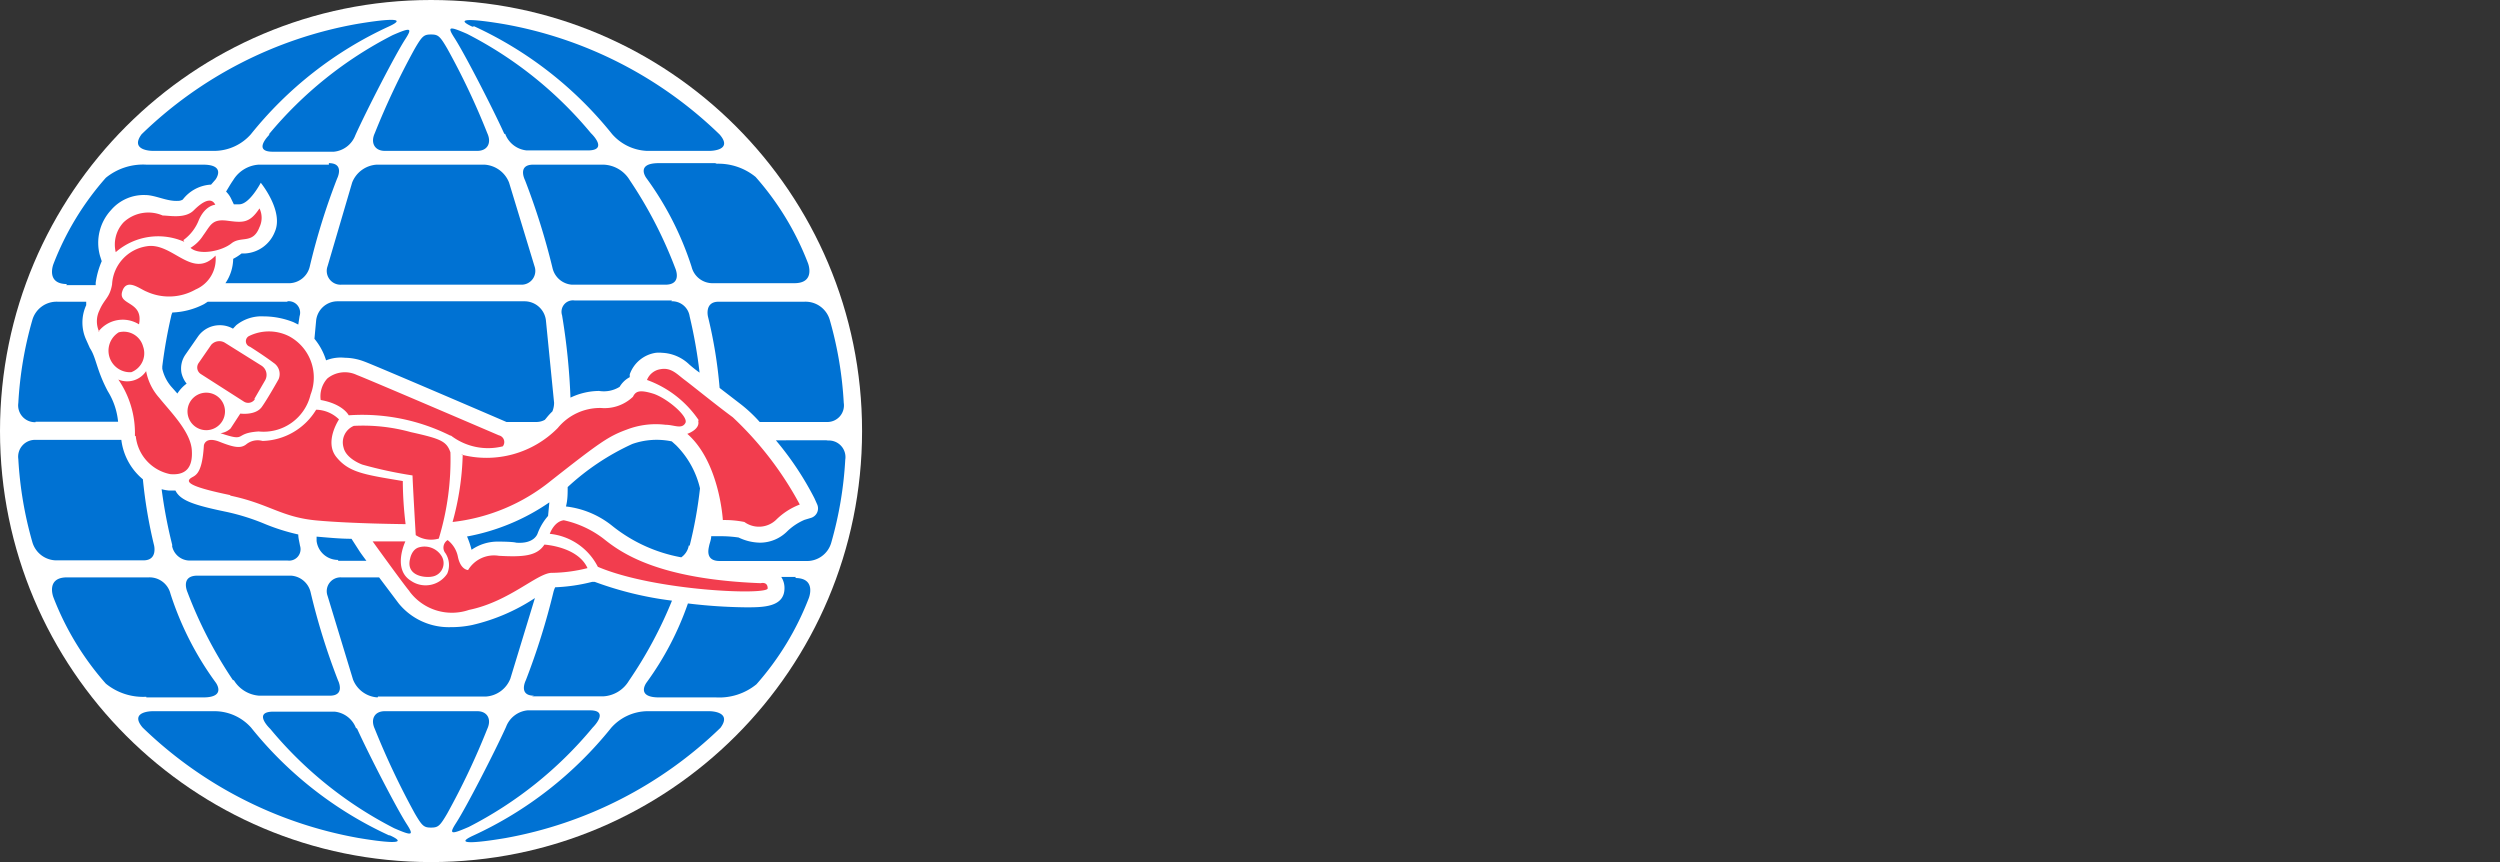 <svg viewBox="0 0 116 40" xmlns="http://www.w3.org/2000/svg"><rect x="0" y="0" width="116" height="40" fill="#333333" stroke="none"/><g fill="none" fill-rule="evenodd"><path d="M20 0C8.954 0 0 8.954 0 20s8.954 20 20 20 20-8.954 20-20S31.046 0 20 0" fill="#FFF"/><path d="M8 25.32a22.42 22.42 0 0 1-.5-2.62 2.1 2.1 0 0 0 .33.06h.31c.23.47.86.68 2.41 1a10.2 10.2 0 0 1 1.76.56 9.55 9.55 0 0 0 1.53.48c0 .17.05.34.08.52a.53.53 0 0 1-.57.69H8.83a.84.84 0 0 1-.85-.7l.02.01zM22.48 7.64h-5a1.31 1.31 0 0 0-1.14.83l-1.14 3.88a.64.64 0 0 0 .63.86h8.35a.64.64 0 0 0 .62-.86l-1.18-3.88a1.31 1.31 0 0 0-1.14-.83zm-7.22 0H12a1.5 1.5 0 0 0-1.18.72c-.12.17-.22.35-.33.53.089.088.163.189.22.3l.14.29h.25c.48 0 1-1 1-1s1.08 1.32.65 2.28a1.58 1.58 0 0 1-1.37 1h-.17a2.38 2.38 0 0 1-.39.25 2.07 2.07 0 0 1-.36 1.13h3a1 1 0 0 0 .91-.76 30.82 30.82 0 0 1 1.27-4.09s.37-.72-.38-.72v.07zm18-.07h-2.69c-1.1 0-.58.69-.58.69a14.47 14.47 0 0 1 2.1 4.12 1 1 0 0 0 1 .76h3.77c1 0 .63-.93.63-.93a13.2 13.2 0 0 0-2.43-4 2.73 2.73 0 0 0-1.88-.61l.08-.03zm-2.08 6.37h-4.53a.53.53 0 0 0-.57.69 30 30 0 0 1 .39 3.82c.415-.2.87-.306 1.33-.31.33.053.666-.015.95-.19a1.19 1.19 0 0 1 .47-.45v-.13a1.52 1.52 0 0 1 1.21-1c.096-.01.194-.01.29 0 .472.02.92.213 1.26.54.153.135.313.262.48.38a22.25 22.25 0 0 0-.46-2.61.82.82 0 0 0-.85-.7l.03-.04zM32 25.32c.22-.875.38-1.763.48-2.66a4.18 4.18 0 0 0-1.11-2l-.2-.18a3.42 3.42 0 0 0-1.83.12 11.35 11.35 0 0 0-3 2c0 .3 0 .6-.08.9a4.18 4.18 0 0 1 2.16.91 7.16 7.16 0 0 0 3.19 1.45.84.84 0 0 0 .35-.55l.04.01zm-7.32 6.99H28c.488-.03.93-.3 1.18-.72a19.67 19.67 0 0 0 2-3.72A16 16 0 0 1 27.6 27h-.13a8.22 8.22 0 0 1-1.71.25 1.21 1.21 0 0 0-.08.22 32.41 32.41 0 0 1-1.28 4.09s-.37.72.38.72l-.1.03zm-13.83-.75a1.5 1.5 0 0 0 1.18.72h3.27c.75 0 .38-.72.38-.72a30.82 30.82 0 0 1-1.27-4.09 1 1 0 0 0-.91-.76H9.16c-.81 0-.46.77-.46.77a20 20 0 0 0 2.11 4.08h.04zM33.34 14c-.66 0-.49.69-.49.69a21.29 21.29 0 0 1 .54 3.31l1 .77c.31.244.598.515.86.81h3.1a.77.77 0 0 0 .8-.89 17.31 17.31 0 0 0-.65-3.85 1.17 1.17 0 0 0-1.18-.84h-3.98zm-20 0h-3.7l-.17.11A3.48 3.48 0 0 1 8 14.5a.62.62 0 0 0-.06.18A22.87 22.87 0 0 0 7.53 17v.11c.075.333.237.64.47.89l.23.26a1.72 1.72 0 0 1 .43-.46 1.22 1.22 0 0 1-.24-.5 1.13 1.13 0 0 1 .18-.84l.59-.85a1.23 1.23 0 0 1 1-.52 1.22 1.22 0 0 1 .62.16l.15-.16a1.87 1.87 0 0 1 1.28-.41 3.76 3.76 0 0 1 1.38.27l.22.11.06-.39a.53.53 0 0 0-.57-.69l.01.02zm11.99.86a1 1 0 0 0-1-.88h-8.66a1 1 0 0 0-1 .88l-.08.86a2.9 2.9 0 0 1 .54 1c.276-.11.575-.15.87-.12a2.6 2.6 0 0 1 .89.17c.4.14 5.87 2.49 6.61 2.81h1.4a.8.8 0 0 0 .38-.1l.06-.07a3 3 0 0 1 .29-.32 1.06 1.06 0 0 0 .08-.4l-.38-3.83zm5.54-1.65c.81 0 .46-.77.46-.77a20 20 0 0 0-2.11-4.08A1.48 1.48 0 0 0 28 7.64h-3.26c-.75 0-.38.72-.38.72a32.41 32.41 0 0 1 1.28 4.09 1 1 0 0 0 .9.76h4.33zm-9.2 11.68c.086.2.157.408.21.62a2.12 2.12 0 0 1 1.21-.38c.06 0 .69 0 .86.05.87.07 1-.44 1-.44a2.62 2.62 0 0 1 .48-.8l.06-.63a9.9 9.9 0 0 1-3.8 1.58h-.02zm-5.98 1.13H17c-.14-.19-.26-.35-.33-.46l-.36-.56c-.55 0-1.12-.06-1.62-.1v.2a1 1 0 0 0 1 .88v.04zm1.85 6.3h5a1.31 1.31 0 0 0 1.14-.83l1.14-3.74A8.91 8.91 0 0 1 21.91 29a4.75 4.75 0 0 1-1 .1A3 3 0 0 1 18.5 28l-.91-1.21h-1.76a.64.64 0 0 0-.63.86l1.18 3.88c.186.475.63.799 1.14.83l.02-.04zm-1.02 1.47a1.19 1.19 0 0 0-1-.77h-2.83c-1 0-.15.8-.15.8a18.27 18.27 0 0 0 5.75 4.61c.83.36.93.35.59-.18-.48-.74-1.8-3.31-2.32-4.46h-.04zm5.63-.79h-4.3c-.47 0-.67.37-.46.82a36.1 36.1 0 0 0 1.86 3.93c.34.58.42.65.75.65s.41-.07.75-.65a34.12 34.12 0 0 0 1.86-3.93c.21-.45 0-.82-.46-.82zm-4.1 5.76a17.65 17.65 0 0 1-6.4-5A2.28 2.28 0 0 0 10 33H7.07s-1.1 0-.45.76a19.24 19.24 0 0 0 10 5.12c1 .17 2.54.37 1.47-.12h-.04zm9.45-5s.83-.81-.15-.8h-2.87a1.19 1.19 0 0 0-1 .77c-.52 1.15-1.84 3.72-2.32 4.46-.34.53-.24.54.59.18a18.27 18.27 0 0 0 5.75-4.61zm10.85-13.33H36a14.23 14.23 0 0 1 1.79 2.69l.13.29a.46.46 0 0 1-.29.62l-.3.09a2.67 2.67 0 0 0-.83.56 1.79 1.79 0 0 1-1.23.5 2.37 2.37 0 0 1-1-.24 5.82 5.82 0 0 0-.77-.06H33c0 .16-.07.31-.1.46-.03.15-.17.69.49.69h4a1.17 1.17 0 0 0 1.18-.85 17.41 17.41 0 0 0 .65-3.85.77.77 0 0 0-.8-.89l-.07-.01zM6.79 32.36h2.64c1.1 0 .58-.69.58-.69a14.47 14.47 0 0 1-2.1-4.12 1 1 0 0 0-1-.76h-3.8c-1 0-.63.93-.63.93a13.2 13.2 0 0 0 2.43 4 2.73 2.73 0 0 0 1.88.61v.03zm26.14.64H30a2.28 2.28 0 0 0-1.64.77 17.65 17.65 0 0 1-6.4 5c-1.07.49.46.29 1.47.12a19.24 19.24 0 0 0 10-5.12c.57-.77-.5-.77-.5-.77zm4-6.23h-.68a.93.93 0 0 1 .15.52c0 .89-1 .89-1.79.89-.9-.01-1.797-.07-2.69-.18A14 14 0 0 1 30 31.67s-.52.69.58.69h2.64a2.73 2.73 0 0 0 1.88-.61 13.2 13.2 0 0 0 2.43-4s.37-.93-.63-.93l.03-.05zM23.44 6.21a1.19 1.19 0 0 0 1 .77h2.83c1 0 .15-.8.15-.8a18.27 18.27 0 0 0-5.75-4.61c-.83-.36-.93-.35-.59.18.48.74 1.8 3.31 2.32 4.46h.04zM6.66 26c.66 0 .49-.69.49-.69a22.1 22.1 0 0 1-.52-3.07 2.82 2.82 0 0 1-1-1.83H1.65a.78.78 0 0 0-.8.89 17.41 17.41 0 0 0 .65 3.85 1.17 1.17 0 0 0 1.18.85h3.98zM17.85 7h4.3c.47 0 .67-.37.46-.82a33.3 33.3 0 0 0-1.86-3.93c-.34-.58-.42-.65-.75-.65s-.41.07-.75.65a35.18 35.18 0 0 0-1.86 3.93c-.21.45 0 .82.46.82zM22 1.22a17.65 17.65 0 0 1 6.4 5A2.28 2.28 0 0 0 30 7h2.94s1.11 0 .45-.76a19.17 19.17 0 0 0-10-5.12c-1-.17-2.54-.37-1.47.12l.08-.02zm-9.49 5.02s-.83.8.15.8h2.83a1.19 1.19 0 0 0 1-.77c.52-1.15 1.84-3.72 2.32-4.46.34-.53.24-.54-.59-.18a18.27 18.27 0 0 0-5.75 4.61h.04zM1.65 19.57h3.83A3.28 3.28 0 0 0 5 18.15c-.53-1-.53-1.55-.83-2L4 15.77a1.93 1.93 0 0 1 0-1.61V14H2.68a1.17 1.17 0 0 0-1.18.85 17.31 17.31 0 0 0-.65 3.85.78.78 0 0 0 .8.89v-.02zM7.07 7H10a2.28 2.28 0 0 0 1.64-.77 17.65 17.65 0 0 1 6.4-5c1.07-.49-.46-.29-1.47-.12a19.17 19.17 0 0 0-10 5.12c-.57.77.5.77.5.77zm-4 6.23h1.37v-.11a3.85 3.85 0 0 1 .28-1l-.08-.25a2.24 2.24 0 0 1 .51-2.12 2 2 0 0 1 1.59-.7c.47 0 1 .3 1.51.27a.42.42 0 0 0 .23-.06 1.78 1.78 0 0 1 1.25-.69h.06l.21-.24s.52-.69-.58-.69H6.79a2.73 2.73 0 0 0-1.88.61 13.2 13.2 0 0 0-2.43 4s-.37.93.63.93l-.04.05z" fill="#0072D3" fill-rule="nonzero"/><path d="M4.61 15.41a1.15 1.15 0 0 1 0-1c.23-.55.48-.58.59-1.21a1.89 1.89 0 0 1 1.59-1.77C8 11.21 8.91 13 10 11.86a1.53 1.53 0 0 1-.92 1.57 2.5 2.5 0 0 1-2.28.1c-.33-.13-.93-.65-1.13 0-.2.65 1 .43.78 1.52a1.43 1.43 0 0 0-1.88.33m3.94-4.24a2.08 2.08 0 0 0 .72-.94c.3-.68.76-.7.76-.7-.19-.38-.6-.14-1 .26S7.86 10 7.55 10a1.68 1.68 0 0 0-1.81.31 1.51 1.51 0 0 0-.37 1.39 3 3 0 0 1 3.18-.48m2.18.08c.45-.37 1 .05 1.31-.76a1 1 0 0 0 0-.87c-.47.71-.79.66-1.5.57-.71-.09-.77.22-1.11.68a1.79 1.79 0 0 1-.59.58c.4.36 1.43.16 1.89-.2m-5.22 4.12a1 1 0 0 0 .58 1.85.94.94 0 0 0 .55-1.19.93.93 0 0 0-1.13-.66m.79 4.82A2 2 0 0 0 7.9 22c.68.06 1.06-.26 1-1.12-.06-.86-1-1.78-1.51-2.42a2.55 2.55 0 0 1-.61-1.24 1.05 1.05 0 0 1-1.29.39 4.39 4.39 0 0 1 .77 2.61m3.31-2a.87.87 0 1 0 0 1.74.87.87 0 0 0 0-1.74m2.22.31l.51-.88a.51.51 0 0 0-.16-.68l-1.71-1.07a.5.5 0 0 0-.63.1l-.58.84a.36.36 0 0 0 .09.51l2 1.28a.37.37 0 0 0 .53-.13m-1.14 1.38a.83.83 0 0 1-.47.22c1.28.43.57 0 1.77-.08a2.24 2.24 0 0 0 2.41-1.71 2.17 2.17 0 0 0-1-2.71 2.08 2.08 0 0 0-1.87 0 .27.27 0 0 0 .06.49s.68.43 1.1.75a.62.62 0 0 1 .23.75s-.49.88-.78 1.29c-.29.41-1 .31-1 .31l-.45.69m0 3.12c1.8.38 2.35 1 4 1.15 1.65.15 4.12.17 4.12.17a16.93 16.93 0 0 1-.13-2c-1.81-.3-2.5-.4-3.08-1.11-.58-.71.12-1.75.12-1.75a1.57 1.57 0 0 0-1.06-.45 3 3 0 0 1-2.49 1.45.84.84 0 0 0-.77.17c-.25.18-.54.14-1.22-.13-.68-.27-.73.17-.73.17-.09 1.5-.47 1.37-.65 1.55-.18.18.12.39 1.86.75m10.24-2.77a2.83 2.83 0 0 0 2.42.51.32.32 0 0 0-.18-.51s-6.2-2.66-6.59-2.8a1.29 1.29 0 0 0-1.37.16 1.23 1.23 0 0 0-.31 1c1.05.19 1.3.71 1.3.71a9.14 9.14 0 0 1 4.73.95M19.14 22c0 .29.15 2.83.15 2.83a1.3 1.3 0 0 0 1.07.16 12.59 12.59 0 0 0 .54-4c-.18-.52-.45-.63-1.84-.94a8.32 8.32 0 0 0-2.64-.29.83.83 0 0 0-.48 1c.12.54.88.8.88.8.762.214 1.537.38 2.32.5m.86 4.7a.63.63 0 0 0 .5-.94.93.93 0 0 0-1.07-.42c-.33.1-.4.52-.4.52-.19.71.5.9 1 .84m1.44-5.67a12.76 12.76 0 0 1-.47 3.13 8.81 8.81 0 0 0 4.56-1.91c2.29-1.8 2.68-2.07 3.53-2.38a3.74 3.74 0 0 1 1.79-.22c.4 0 .75.22.92-.08.17-.3-.88-1.18-1.51-1.37-.63-.19-.8-.1-.92.15a1.91 1.91 0 0 1-1.49.52 2.54 2.54 0 0 0-2 .93 4.64 4.64 0 0 1-4.49 1.23m11-1.58c.13.41-.5.62-.5.62 1.5 1.31 1.65 4 1.65 4a4.68 4.68 0 0 1 1 .09 1.15 1.15 0 0 0 1.46-.09 3.17 3.17 0 0 1 1.11-.72A15.74 15.74 0 0 0 34 19.36c-.79-.58-1.88-1.47-2.23-1.73-.35-.26-.62-.59-1.12-.5a.8.8 0 0 0-.63.5 4.91 4.91 0 0 1 2.41 1.88M19 27.44a2.45 2.45 0 0 0 2.76.86c1.9-.39 3.2-1.75 3.87-1.72a7 7 0 0 0 1.63-.22c-.45-1-2-1.09-2-1.09-.35.54-1 .58-2.11.52a1.4 1.4 0 0 0-1.43.66s-.34 0-.47-.6a1.29 1.29 0 0 0-.48-.79.41.41 0 0 0-.1.61 1 1 0 0 1 .08.95 1.2 1.2 0 0 1-1.68.33c-.88-.54-.26-1.83-.26-1.83h-1.52s1.5 2.08 1.71 2.31m8.74-1.13c2.63 1.12 7.88 1.33 7.88 1 0-.33-.32-.24-.32-.24-4.75-.18-6.47-1.4-7.29-2.06a4.67 4.67 0 0 0-1.85-.86c-.46.06-.65.63-.65.63a2.82 2.82 0 0 1 2.23 1.53" fill="#F23D4E" fill-rule="nonzero"/><path d="M73.79 7.64l8.46 24.71H58.69l4.76-14.76h6.17l-2.87 8.89H74L67.66 7.64h6.13zm21.08 0h-11v5.87h7.69a6.46 6.46 0 1 1-.11 12.92h-1.71v-8.84h-5.87v14.76h11c5.65-.51 9.72-6.3 9.72-12.33s-4.5-11.87-9.72-12.38zM62 15.43a8 8 0 0 0-7.82-7.79H45v5.87h8.36a1.94 1.94 0 0 1 1.91 1.92 2.15 2.15 0 0 1-2 2.16H45v14.76h5.87v-9h3.31a8.06 8.06 0 0 0 7.8-7.9l.02-.02zm49.92-7.77h-5.87v24.69h5.87V7.66zM113.072 8.923c0-.633.516-1.116 1.131-1.116.612 0 1.125.483 1.125 1.116 0 .645-.513 1.128-1.125 1.128a1.122 1.122 0 0 1-1.131-1.128zm.204 0c0 .549.402.963.927.963.519 0 .921-.414.921-.963 0-.537-.402-.951-.921-.951-.525 0-.927.414-.927.951zm.489.66V8.272h.507c.312 0 .459.123.459.375 0 .237-.15.336-.345.357l.375.579h-.219l-.357-.564h-.216v.564h-.204zm.204-1.146v.417h.213c.18 0 .345-.009.345-.216 0-.174-.15-.201-.288-.201h-.27z" svg-fill="none" fill-rule="nonzero"/></g></svg>
